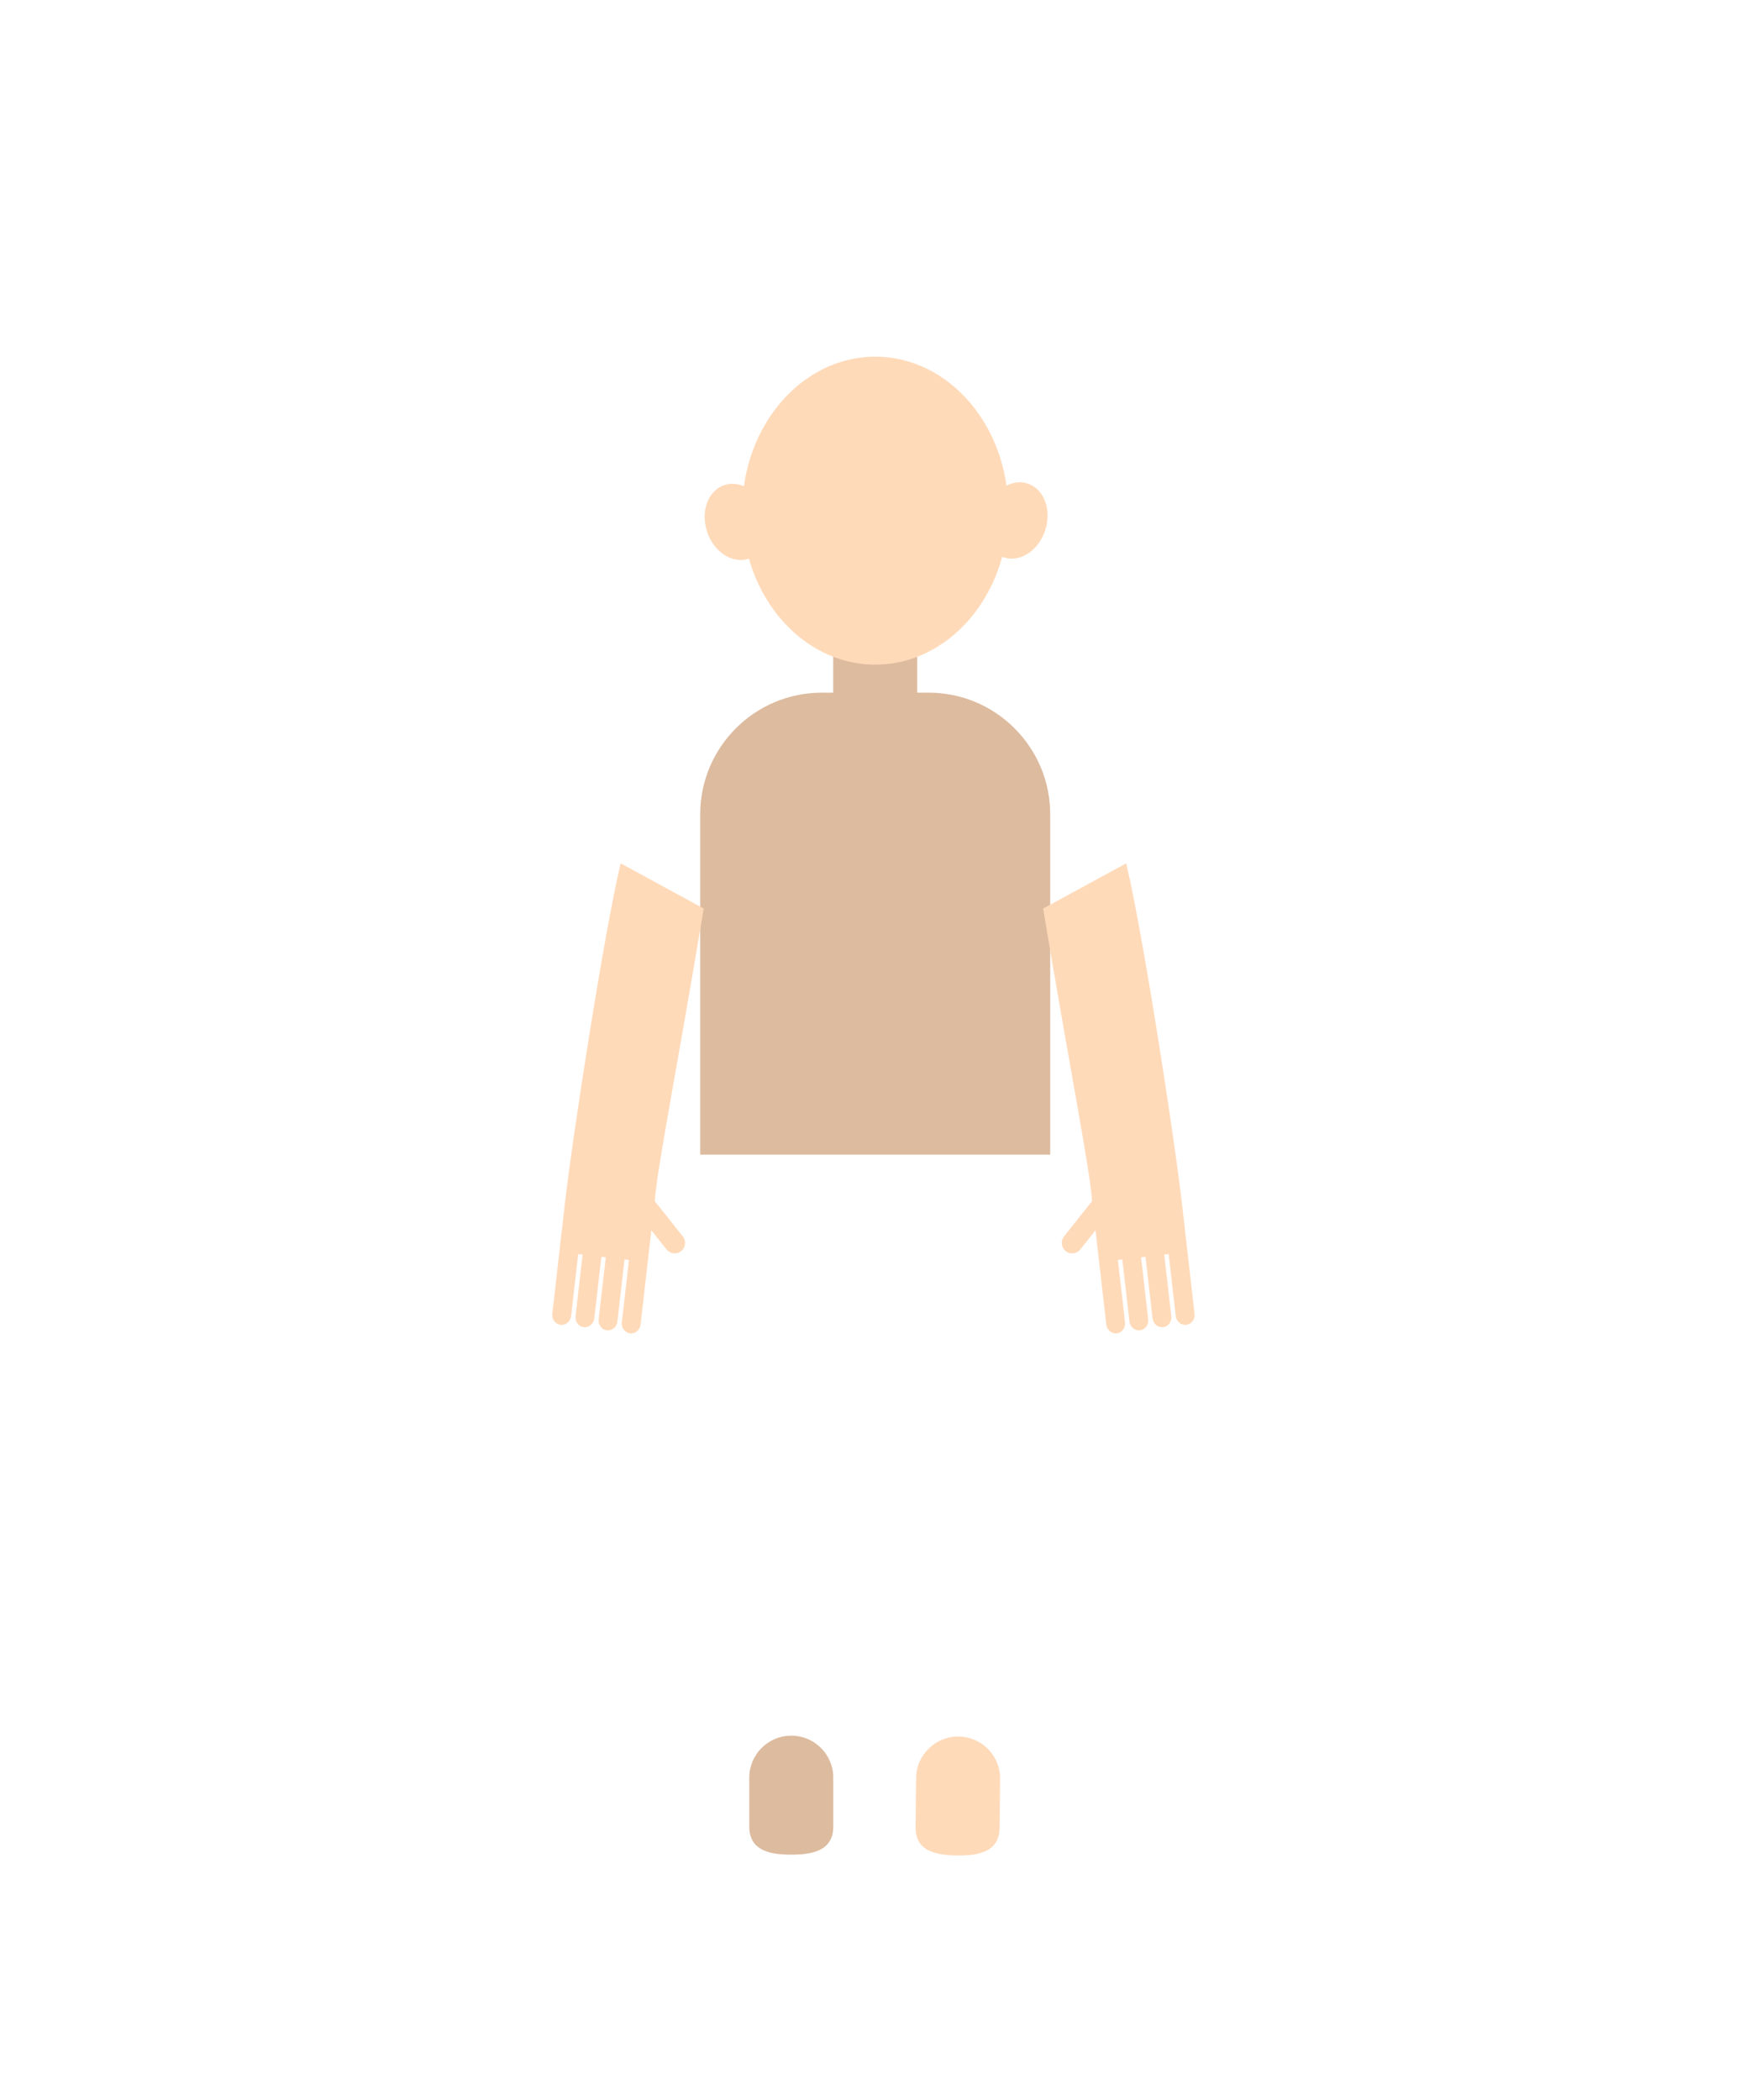 <?xml version="1.0" encoding="UTF-8" standalone="no"?>
<svg
   id="Body"
   viewBox="0 0 250 300"
   version="1.1"
   sodipodi:docname="body.default.top.svg"
   inkscape:version="1.4 (1:1.4+202410161351+e7c3feb100)"
   xmlns:inkscape="http://www.inkscape.org/namespaces/inkscape"
   xmlns:sodipodi="http://sodipodi.sourceforge.net/DTD/sodipodi-0.dtd"
   xmlns="http://www.w3.org/2000/svg"
   xmlns:svg="http://www.w3.org/2000/svg">
  <sodipodi:namedview
     id="namedview8"
     pagecolor="#ffffff"
     bordercolor="#666666"
     borderopacity="1.0"
     inkscape:showpageshadow="2"
     inkscape:pageopacity="0.0"
     inkscape:pagecheckerboard="0"
     inkscape:deskcolor="#d1d1d1"
     inkscape:zoom="1.9966667"
     inkscape:cx="121.45242"
     inkscape:cy="151.75292"
     inkscape:window-width="1253"
     inkscape:window-height="991"
     inkscape:window-x="26"
     inkscape:window-y="23"
     inkscape:window-maximized="0"
     inkscape:current-layer="Body" />
  <defs
     id="defs1" />
  <path
     class="cls-2"
     d="M136.75,265.07c-1.93-.02-3.28-.28-4.23-.8-1.18-.65-1.74-1.72-1.72-3.26l.07-7c.03-3.27,2.73-5.94,6-5.94,1.67.02,3.16.66,4.29,1.8,1.12,1.15,1.73,2.66,1.71,4.26l-.07,7c-.04,3.49-3.12,3.94-5.8,3.94,0,0-.24,0-.24,0Z"
     id="path1"
     style="fill:#ffdab9;fill-opacity:1" />
  <path
     class="cls-2"
     d="M113.04,264.95c-2.79,0-6-.45-6-4v-7c0-3.31,2.69-6,6-6s6,2.69,6,6v7c0,3.55-3.21,4-6,4Z"
     id="path2"
     style="fill:#ddbb9f;fill-opacity:1" />
  <rect
     class="cls-2"
     x="117.04"
     y="93.95"
     width="16"
     height="12"
     transform="translate(224.98 -25.09) rotate(90)"
     id="rect2"
     style="fill:#ddbb9f;fill-opacity:1" />
  <path
     class="cls-1"
     d="M125.04,94.95c-10.48,0-19-9.87-19-22s8.52-22,19-22,19,9.87,19,22-8.52,22-19,22Z"
     id="path3"
     style="fill:#ffdab9;fill-opacity:1" />
  <path
     class="cls-1"
     d="M105.82,80c-2.05,0-4.03-1.67-4.81-4.06-.96-2.9.16-5.89,2.48-6.65.36-.12.75-.18,1.13-.18,2.05,0,4.03,1.67,4.81,4.06.46,1.41.46,2.87,0,4.13-.47,1.26-1.35,2.15-2.47,2.52-.36.12-.75.18-1.13.18Z"
     id="path4"
     style="fill:#ffdab9;fill-opacity:1" />
  <path
     class="cls-1"
     d="M144.52,79.81c-.37,0-.74-.06-1.1-.17-2.33-.74-3.47-3.71-2.55-6.63.77-2.42,2.75-4.11,4.81-4.11.37,0,.74.06,1.1.17,1.13.36,2.02,1.25,2.5,2.5.48,1.25.5,2.72.05,4.13-.77,2.42-2.75,4.11-4.81,4.11h0Z"
     id="path5"
     style="fill:#ffdab9;fill-opacity:1" />
  <path
     class="cls-2"
     d="M109.42,106.95h48.62v50h-48.62c-9.59,0-17.38-7.79-17.38-17.38v-15.24c0-9.59,7.79-17.38,17.38-17.38Z"
     transform="translate(256.98 6.91) rotate(90)"
     id="path6"
     style="fill:#ddbb9f;fill-opacity:1" />
  <g
     id="Mains_2"
     data-name="Mains 2"
     style="fill:#ffdab9;fill-opacity:1">
    <path
       class="cls-1"
       d="M93.53,171.58v.04s0-.03,0-.04l4.02,5.06c.51.64.4,1.58-.24,2.09-.64.51-1.58.4-2.09-.24l-2.17-2.73-.52,4.54h0s-1.02,8.92-1.02,8.92c-.09.78-.76,1.34-1.5,1.26-.74-.09-1.27-.79-1.18-1.57l1.02-8.92-.63-.07-1.02,8.87c-.09.78-.76,1.34-1.5,1.26-.74-.09-1.27-.79-1.18-1.57l1.02-8.87-.63-.07-1.01,8.8c-.09.78-.76,1.34-1.5,1.26-.74-.09-1.27-.79-1.18-1.57l1.01-8.81-.63-.07-1.01,8.85c-.09.78-.76,1.34-1.51,1.26-.74-.09-1.27-.79-1.18-1.57l1.01-8.85h0s.74-6.5.74-6.5c1.19-10.4,5.63-38.95,8.01-49.01l11.87,6.46c-3.59,21.64-6.82,37.98-6.98,41.78Z"
       id="path7"
       style="fill:#ffdab9;fill-opacity:1" />
    <path
       class="cls-1"
       d="M156.02,171.58v.04s0-.03,0-.04l-4.02,5.06c-.51.64-.4,1.58.24,2.09.64.51,1.58.4,2.09-.24l2.17-2.73.52,4.54h0s1.02,8.92,1.02,8.92c.09.78.76,1.34,1.5,1.26.74-.09,1.27-.79,1.18-1.57l-1.02-8.92.63-.07,1.02,8.87c.09.78.76,1.34,1.5,1.26.74-.09,1.27-.79,1.18-1.57l-1.02-8.87.63-.07,1.01,8.8c.09.78.76,1.34,1.5,1.26.74-.09,1.27-.79,1.18-1.57l-1.01-8.81.63-.07,1.01,8.85c.09.78.76,1.34,1.51,1.26.74-.09,1.27-.79,1.18-1.57l-1.01-8.85h0s-.74-6.5-.74-6.5c-1.19-10.4-5.63-38.95-8.01-49.01l-11.87,6.46c3.59,21.64,6.82,37.98,6.98,41.78Z"
       id="path8"
       style="fill:#ffdab9;fill-opacity:1" />
  </g>
</svg>
